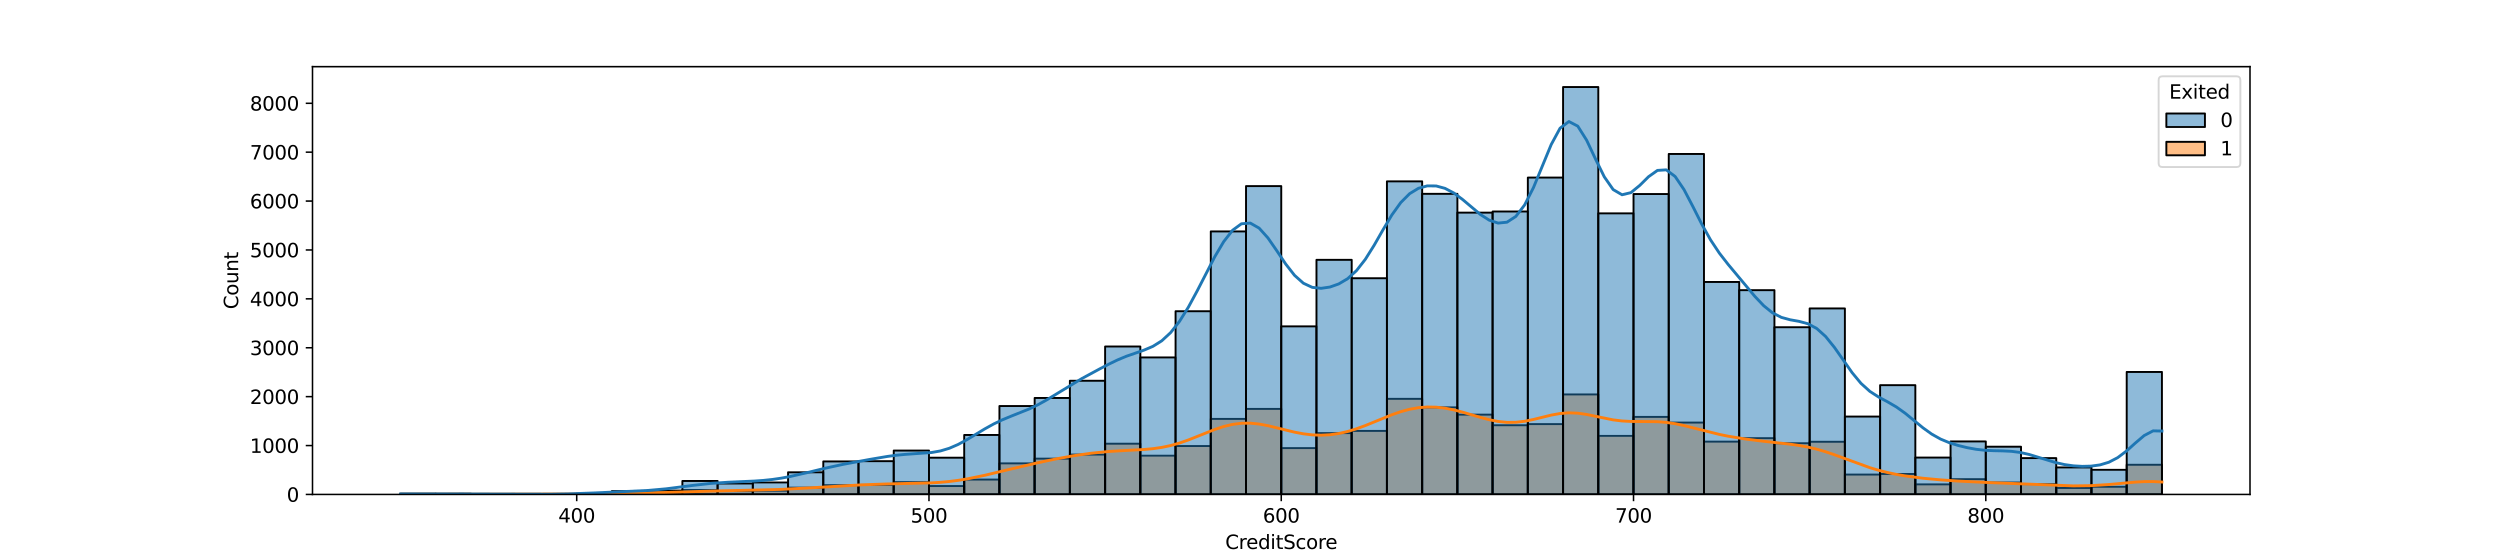 <?xml version="1.0" encoding="utf-8" standalone="no"?>
<!DOCTYPE svg PUBLIC "-//W3C//DTD SVG 1.1//EN"
  "http://www.w3.org/Graphics/SVG/1.1/DTD/svg11.dtd">
<svg xmlns:xlink="http://www.w3.org/1999/xlink" width="1296pt" height="288pt" viewBox="0 0 1296 288" xmlns="http://www.w3.org/2000/svg" version="1.1">
 <defs>
  <style type="text/css">*{stroke-linejoin: round; stroke-linecap: butt}</style>
 </defs>
 <g id="figure_1">
  <g id="patch_1">
   <path d="M 0 288 
L 1296 288 
L 1296 0 
L 0 0 
z
" style="fill: #ffffff"/>
  </g>
  <g id="axes_1">
   <g id="patch_2">
    <path d="M 162 256.32 
L 1166.4 256.32 
L 1166.4 34.56 
L 162 34.56 
z
" style="fill: #ffffff"/>
   </g>
   <g id="patch_3">
    <path d="M 207.655 256.32 
L 225.916 256.32 
L 225.916 256.168 
L 207.655 256.168 
z
" clip-path="url(#pf8f15949d1)" style="fill: #ff7f0e; fill-opacity: 0.5; stroke: #000000; stroke-linejoin: miter"/>
   </g>
   <g id="patch_4">
    <path d="M 225.916 256.32 
L 244.178 256.32 
L 244.178 256.244 
L 225.916 256.244 
z
" clip-path="url(#pf8f15949d1)" style="fill: #ff7f0e; fill-opacity: 0.5; stroke: #000000; stroke-linejoin: miter"/>
   </g>
   <g id="patch_5">
    <path d="M 244.178 256.32 
L 262.44 256.32 
L 262.44 256.244 
L 244.178 256.244 
z
" clip-path="url(#pf8f15949d1)" style="fill: #ff7f0e; fill-opacity: 0.5; stroke: #000000; stroke-linejoin: miter"/>
   </g>
   <g id="patch_6">
    <path d="M 262.44 256.32 
L 280.702 256.32 
L 280.702 256.32 
L 262.44 256.32 
z
" clip-path="url(#pf8f15949d1)" style="fill: #ff7f0e; fill-opacity: 0.5; stroke: #000000; stroke-linejoin: miter"/>
   </g>
   <g id="patch_7">
    <path d="M 280.702 256.32 
L 298.964 256.32 
L 298.964 256.295 
L 280.702 256.295 
z
" clip-path="url(#pf8f15949d1)" style="fill: #ff7f0e; fill-opacity: 0.5; stroke: #000000; stroke-linejoin: miter"/>
   </g>
   <g id="patch_8">
    <path d="M 298.964 256.32 
L 317.225 256.32 
L 317.225 256.143 
L 298.964 256.143 
z
" clip-path="url(#pf8f15949d1)" style="fill: #ff7f0e; fill-opacity: 0.5; stroke: #000000; stroke-linejoin: miter"/>
   </g>
   <g id="patch_9">
    <path d="M 317.225 256.32 
L 335.487 256.32 
L 335.487 255.94 
L 317.225 255.94 
z
" clip-path="url(#pf8f15949d1)" style="fill: #ff7f0e; fill-opacity: 0.5; stroke: #000000; stroke-linejoin: miter"/>
   </g>
   <g id="patch_10">
    <path d="M 335.487 256.32 
L 353.749 256.32 
L 353.749 255.712 
L 335.487 255.712 
z
" clip-path="url(#pf8f15949d1)" style="fill: #ff7f0e; fill-opacity: 0.5; stroke: #000000; stroke-linejoin: miter"/>
   </g>
   <g id="patch_11">
    <path d="M 353.749 256.32 
L 372.011 256.32 
L 372.011 253.988 
L 353.749 253.988 
z
" clip-path="url(#pf8f15949d1)" style="fill: #ff7f0e; fill-opacity: 0.5; stroke: #000000; stroke-linejoin: miter"/>
   </g>
   <g id="patch_12">
    <path d="M 372.011 256.32 
L 390.273 256.32 
L 390.273 254.571 
L 372.011 254.571 
z
" clip-path="url(#pf8f15949d1)" style="fill: #ff7f0e; fill-opacity: 0.5; stroke: #000000; stroke-linejoin: miter"/>
   </g>
   <g id="patch_13">
    <path d="M 390.273 256.32 
L 408.535 256.32 
L 408.535 254.368 
L 390.273 254.368 
z
" clip-path="url(#pf8f15949d1)" style="fill: #ff7f0e; fill-opacity: 0.5; stroke: #000000; stroke-linejoin: miter"/>
   </g>
   <g id="patch_14">
    <path d="M 408.535 256.32 
L 426.796 256.32 
L 426.796 252.797 
L 408.535 252.797 
z
" clip-path="url(#pf8f15949d1)" style="fill: #ff7f0e; fill-opacity: 0.5; stroke: #000000; stroke-linejoin: miter"/>
   </g>
   <g id="patch_15">
    <path d="M 426.796 256.32 
L 445.058 256.32 
L 445.058 251.504 
L 426.796 251.504 
z
" clip-path="url(#pf8f15949d1)" style="fill: #ff7f0e; fill-opacity: 0.5; stroke: #000000; stroke-linejoin: miter"/>
   </g>
   <g id="patch_16">
    <path d="M 445.058 256.32 
L 463.32 256.32 
L 463.32 251.377 
L 445.058 251.377 
z
" clip-path="url(#pf8f15949d1)" style="fill: #ff7f0e; fill-opacity: 0.5; stroke: #000000; stroke-linejoin: miter"/>
   </g>
   <g id="patch_17">
    <path d="M 463.32 256.32 
L 481.582 256.32 
L 481.582 249.932 
L 463.32 249.932 
z
" clip-path="url(#pf8f15949d1)" style="fill: #ff7f0e; fill-opacity: 0.5; stroke: #000000; stroke-linejoin: miter"/>
   </g>
   <g id="patch_18">
    <path d="M 481.582 256.32 
L 499.844 256.32 
L 499.844 251.96 
L 481.582 251.96 
z
" clip-path="url(#pf8f15949d1)" style="fill: #ff7f0e; fill-opacity: 0.5; stroke: #000000; stroke-linejoin: miter"/>
   </g>
   <g id="patch_19">
    <path d="M 499.844 256.32 
L 518.105 256.32 
L 518.105 248.614 
L 499.844 248.614 
z
" clip-path="url(#pf8f15949d1)" style="fill: #ff7f0e; fill-opacity: 0.5; stroke: #000000; stroke-linejoin: miter"/>
   </g>
   <g id="patch_20">
    <path d="M 518.105 256.32 
L 536.367 256.32 
L 536.367 240.224 
L 518.105 240.224 
z
" clip-path="url(#pf8f15949d1)" style="fill: #ff7f0e; fill-opacity: 0.5; stroke: #000000; stroke-linejoin: miter"/>
   </g>
   <g id="patch_21">
    <path d="M 536.367 256.32 
L 554.629 256.32 
L 554.629 237.765 
L 536.367 237.765 
z
" clip-path="url(#pf8f15949d1)" style="fill: #ff7f0e; fill-opacity: 0.5; stroke: #000000; stroke-linejoin: miter"/>
   </g>
   <g id="patch_22">
    <path d="M 554.629 256.32 
L 572.891 256.32 
L 572.891 235.636 
L 554.629 235.636 
z
" clip-path="url(#pf8f15949d1)" style="fill: #ff7f0e; fill-opacity: 0.5; stroke: #000000; stroke-linejoin: miter"/>
   </g>
   <g id="patch_23">
    <path d="M 572.891 256.32 
L 591.153 256.32 
L 591.153 230.009 
L 572.891 230.009 
z
" clip-path="url(#pf8f15949d1)" style="fill: #ff7f0e; fill-opacity: 0.5; stroke: #000000; stroke-linejoin: miter"/>
   </g>
   <g id="patch_24">
    <path d="M 591.153 256.32 
L 609.415 256.32 
L 609.415 236.219 
L 591.153 236.219 
z
" clip-path="url(#pf8f15949d1)" style="fill: #ff7f0e; fill-opacity: 0.5; stroke: #000000; stroke-linejoin: miter"/>
   </g>
   <g id="patch_25">
    <path d="M 609.415 256.32 
L 627.676 256.32 
L 627.676 231.225 
L 609.415 231.225 
z
" clip-path="url(#pf8f15949d1)" style="fill: #ff7f0e; fill-opacity: 0.5; stroke: #000000; stroke-linejoin: miter"/>
   </g>
   <g id="patch_26">
    <path d="M 627.676 256.32 
L 645.938 256.32 
L 645.938 217.157 
L 627.676 217.157 
z
" clip-path="url(#pf8f15949d1)" style="fill: #ff7f0e; fill-opacity: 0.5; stroke: #000000; stroke-linejoin: miter"/>
   </g>
   <g id="patch_27">
    <path d="M 645.938 256.32 
L 664.2 256.32 
L 664.2 211.961 
L 645.938 211.961 
z
" clip-path="url(#pf8f15949d1)" style="fill: #ff7f0e; fill-opacity: 0.5; stroke: #000000; stroke-linejoin: miter"/>
   </g>
   <g id="patch_28">
    <path d="M 664.2 256.32 
L 682.462 256.32 
L 682.462 232.29 
L 664.2 232.29 
z
" clip-path="url(#pf8f15949d1)" style="fill: #ff7f0e; fill-opacity: 0.5; stroke: #000000; stroke-linejoin: miter"/>
   </g>
   <g id="patch_29">
    <path d="M 682.462 256.32 
L 700.724 256.32 
L 700.724 224.534 
L 682.462 224.534 
z
" clip-path="url(#pf8f15949d1)" style="fill: #ff7f0e; fill-opacity: 0.5; stroke: #000000; stroke-linejoin: miter"/>
   </g>
   <g id="patch_30">
    <path d="M 700.724 256.32 
L 718.985 256.32 
L 718.985 223.368 
L 700.724 223.368 
z
" clip-path="url(#pf8f15949d1)" style="fill: #ff7f0e; fill-opacity: 0.5; stroke: #000000; stroke-linejoin: miter"/>
   </g>
   <g id="patch_31">
    <path d="M 718.985 256.32 
L 737.247 256.32 
L 737.247 206.765 
L 718.985 206.765 
z
" clip-path="url(#pf8f15949d1)" style="fill: #ff7f0e; fill-opacity: 0.5; stroke: #000000; stroke-linejoin: miter"/>
   </g>
   <g id="patch_32">
    <path d="M 737.247 256.32 
L 755.509 256.32 
L 755.509 211.175 
L 737.247 211.175 
z
" clip-path="url(#pf8f15949d1)" style="fill: #ff7f0e; fill-opacity: 0.5; stroke: #000000; stroke-linejoin: miter"/>
   </g>
   <g id="patch_33">
    <path d="M 755.509 256.32 
L 773.771 256.32 
L 773.771 214.952 
L 755.509 214.952 
z
" clip-path="url(#pf8f15949d1)" style="fill: #ff7f0e; fill-opacity: 0.5; stroke: #000000; stroke-linejoin: miter"/>
   </g>
   <g id="patch_34">
    <path d="M 773.771 256.32 
L 792.033 256.32 
L 792.033 220.453 
L 773.771 220.453 
z
" clip-path="url(#pf8f15949d1)" style="fill: #ff7f0e; fill-opacity: 0.5; stroke: #000000; stroke-linejoin: miter"/>
   </g>
   <g id="patch_35">
    <path d="M 792.033 256.32 
L 810.295 256.32 
L 810.295 219.844 
L 792.033 219.844 
z
" clip-path="url(#pf8f15949d1)" style="fill: #ff7f0e; fill-opacity: 0.5; stroke: #000000; stroke-linejoin: miter"/>
   </g>
   <g id="patch_36">
    <path d="M 810.295 256.32 
L 828.556 256.32 
L 828.556 204.483 
L 810.295 204.483 
z
" clip-path="url(#pf8f15949d1)" style="fill: #ff7f0e; fill-opacity: 0.5; stroke: #000000; stroke-linejoin: miter"/>
   </g>
   <g id="patch_37">
    <path d="M 828.556 256.32 
L 846.818 256.32 
L 846.818 225.953 
L 828.556 225.953 
z
" clip-path="url(#pf8f15949d1)" style="fill: #ff7f0e; fill-opacity: 0.5; stroke: #000000; stroke-linejoin: miter"/>
   </g>
   <g id="patch_38">
    <path d="M 846.818 256.32 
L 865.08 256.32 
L 865.08 216.118 
L 846.818 216.118 
z
" clip-path="url(#pf8f15949d1)" style="fill: #ff7f0e; fill-opacity: 0.5; stroke: #000000; stroke-linejoin: miter"/>
   </g>
   <g id="patch_39">
    <path d="M 865.08 256.32 
L 883.342 256.32 
L 883.342 219.058 
L 865.08 219.058 
z
" clip-path="url(#pf8f15949d1)" style="fill: #ff7f0e; fill-opacity: 0.5; stroke: #000000; stroke-linejoin: miter"/>
   </g>
   <g id="patch_40">
    <path d="M 883.342 256.32 
L 901.604 256.32 
L 901.604 228.944 
L 883.342 228.944 
z
" clip-path="url(#pf8f15949d1)" style="fill: #ff7f0e; fill-opacity: 0.5; stroke: #000000; stroke-linejoin: miter"/>
   </g>
   <g id="patch_41">
    <path d="M 901.604 256.32 
L 919.865 256.32 
L 919.865 227.144 
L 901.604 227.144 
z
" clip-path="url(#pf8f15949d1)" style="fill: #ff7f0e; fill-opacity: 0.5; stroke: #000000; stroke-linejoin: miter"/>
   </g>
   <g id="patch_42">
    <path d="M 919.865 256.32 
L 938.127 256.32 
L 938.127 229.781 
L 919.865 229.781 
z
" clip-path="url(#pf8f15949d1)" style="fill: #ff7f0e; fill-opacity: 0.5; stroke: #000000; stroke-linejoin: miter"/>
   </g>
   <g id="patch_43">
    <path d="M 938.127 256.32 
L 956.389 256.32 
L 956.389 229.02 
L 938.127 229.02 
z
" clip-path="url(#pf8f15949d1)" style="fill: #ff7f0e; fill-opacity: 0.5; stroke: #000000; stroke-linejoin: miter"/>
   </g>
   <g id="patch_44">
    <path d="M 956.389 256.32 
L 974.651 256.32 
L 974.651 246.029 
L 956.389 246.029 
z
" clip-path="url(#pf8f15949d1)" style="fill: #ff7f0e; fill-opacity: 0.5; stroke: #000000; stroke-linejoin: miter"/>
   </g>
   <g id="patch_45">
    <path d="M 974.651 256.32 
L 992.913 256.32 
L 992.913 245.699 
L 974.651 245.699 
z
" clip-path="url(#pf8f15949d1)" style="fill: #ff7f0e; fill-opacity: 0.5; stroke: #000000; stroke-linejoin: miter"/>
   </g>
   <g id="patch_46">
    <path d="M 992.913 256.32 
L 1011.175 256.32 
L 1011.175 251.098 
L 992.913 251.098 
z
" clip-path="url(#pf8f15949d1)" style="fill: #ff7f0e; fill-opacity: 0.5; stroke: #000000; stroke-linejoin: miter"/>
   </g>
   <g id="patch_47">
    <path d="M 1011.175 256.32 
L 1029.436 256.32 
L 1029.436 248.411 
L 1011.175 248.411 
z
" clip-path="url(#pf8f15949d1)" style="fill: #ff7f0e; fill-opacity: 0.5; stroke: #000000; stroke-linejoin: miter"/>
   </g>
   <g id="patch_48">
    <path d="M 1029.436 256.32 
L 1047.698 256.32 
L 1047.698 250.135 
L 1029.436 250.135 
z
" clip-path="url(#pf8f15949d1)" style="fill: #ff7f0e; fill-opacity: 0.5; stroke: #000000; stroke-linejoin: miter"/>
   </g>
   <g id="patch_49">
    <path d="M 1047.698 256.32 
L 1065.96 256.32 
L 1065.96 250.972 
L 1047.698 250.972 
z
" clip-path="url(#pf8f15949d1)" style="fill: #ff7f0e; fill-opacity: 0.5; stroke: #000000; stroke-linejoin: miter"/>
   </g>
   <g id="patch_50">
    <path d="M 1065.96 256.32 
L 1084.222 256.32 
L 1084.222 252.949 
L 1065.96 252.949 
z
" clip-path="url(#pf8f15949d1)" style="fill: #ff7f0e; fill-opacity: 0.5; stroke: #000000; stroke-linejoin: miter"/>
   </g>
   <g id="patch_51">
    <path d="M 1084.222 256.32 
L 1102.484 256.32 
L 1102.484 252.34 
L 1084.222 252.34 
z
" clip-path="url(#pf8f15949d1)" style="fill: #ff7f0e; fill-opacity: 0.5; stroke: #000000; stroke-linejoin: miter"/>
   </g>
   <g id="patch_52">
    <path d="M 1102.484 256.32 
L 1120.745 256.32 
L 1120.745 240.934 
L 1102.484 240.934 
z
" clip-path="url(#pf8f15949d1)" style="fill: #ff7f0e; fill-opacity: 0.5; stroke: #000000; stroke-linejoin: miter"/>
   </g>
   <g id="patch_53">
    <path d="M 207.655 256.32 
L 225.916 256.32 
L 225.916 255.914 
L 207.655 255.914 
z
" clip-path="url(#pf8f15949d1)" style="fill: #1f77b4; fill-opacity: 0.5; stroke: #000000; stroke-linejoin: miter"/>
   </g>
   <g id="patch_54">
    <path d="M 225.916 256.32 
L 244.178 256.32 
L 244.178 255.94 
L 225.916 255.94 
z
" clip-path="url(#pf8f15949d1)" style="fill: #1f77b4; fill-opacity: 0.5; stroke: #000000; stroke-linejoin: miter"/>
   </g>
   <g id="patch_55">
    <path d="M 244.178 256.32 
L 262.44 256.32 
L 262.44 256.193 
L 244.178 256.193 
z
" clip-path="url(#pf8f15949d1)" style="fill: #1f77b4; fill-opacity: 0.5; stroke: #000000; stroke-linejoin: miter"/>
   </g>
   <g id="patch_56">
    <path d="M 262.44 256.32 
L 280.702 256.32 
L 280.702 256.193 
L 262.44 256.193 
z
" clip-path="url(#pf8f15949d1)" style="fill: #1f77b4; fill-opacity: 0.5; stroke: #000000; stroke-linejoin: miter"/>
   </g>
   <g id="patch_57">
    <path d="M 280.702 256.32 
L 298.964 256.32 
L 298.964 256.269 
L 280.702 256.269 
z
" clip-path="url(#pf8f15949d1)" style="fill: #1f77b4; fill-opacity: 0.5; stroke: #000000; stroke-linejoin: miter"/>
   </g>
   <g id="patch_58">
    <path d="M 298.964 256.32 
L 317.225 256.32 
L 317.225 255.889 
L 298.964 255.889 
z
" clip-path="url(#pf8f15949d1)" style="fill: #1f77b4; fill-opacity: 0.5; stroke: #000000; stroke-linejoin: miter"/>
   </g>
   <g id="patch_59">
    <path d="M 317.225 256.32 
L 335.487 256.32 
L 335.487 254.571 
L 317.225 254.571 
z
" clip-path="url(#pf8f15949d1)" style="fill: #1f77b4; fill-opacity: 0.5; stroke: #000000; stroke-linejoin: miter"/>
   </g>
   <g id="patch_60">
    <path d="M 335.487 256.32 
L 353.749 256.32 
L 353.749 254.318 
L 335.487 254.318 
z
" clip-path="url(#pf8f15949d1)" style="fill: #1f77b4; fill-opacity: 0.5; stroke: #000000; stroke-linejoin: miter"/>
   </g>
   <g id="patch_61">
    <path d="M 353.749 256.32 
L 372.011 256.32 
L 372.011 249.349 
L 353.749 249.349 
z
" clip-path="url(#pf8f15949d1)" style="fill: #1f77b4; fill-opacity: 0.5; stroke: #000000; stroke-linejoin: miter"/>
   </g>
   <g id="patch_62">
    <path d="M 372.011 256.32 
L 390.273 256.32 
L 390.273 250.642 
L 372.011 250.642 
z
" clip-path="url(#pf8f15949d1)" style="fill: #1f77b4; fill-opacity: 0.5; stroke: #000000; stroke-linejoin: miter"/>
   </g>
   <g id="patch_63">
    <path d="M 390.273 256.32 
L 408.535 256.32 
L 408.535 250.11 
L 390.273 250.11 
z
" clip-path="url(#pf8f15949d1)" style="fill: #1f77b4; fill-opacity: 0.5; stroke: #000000; stroke-linejoin: miter"/>
   </g>
   <g id="patch_64">
    <path d="M 408.535 256.32 
L 426.796 256.32 
L 426.796 244.837 
L 408.535 244.837 
z
" clip-path="url(#pf8f15949d1)" style="fill: #1f77b4; fill-opacity: 0.5; stroke: #000000; stroke-linejoin: miter"/>
   </g>
   <g id="patch_65">
    <path d="M 426.796 256.32 
L 445.058 256.32 
L 445.058 239.21 
L 426.796 239.21 
z
" clip-path="url(#pf8f15949d1)" style="fill: #1f77b4; fill-opacity: 0.5; stroke: #000000; stroke-linejoin: miter"/>
   </g>
   <g id="patch_66">
    <path d="M 445.058 256.32 
L 463.32 256.32 
L 463.32 239.058 
L 445.058 239.058 
z
" clip-path="url(#pf8f15949d1)" style="fill: #1f77b4; fill-opacity: 0.5; stroke: #000000; stroke-linejoin: miter"/>
   </g>
   <g id="patch_67">
    <path d="M 463.32 256.32 
L 481.582 256.32 
L 481.582 233.557 
L 463.32 233.557 
z
" clip-path="url(#pf8f15949d1)" style="fill: #1f77b4; fill-opacity: 0.5; stroke: #000000; stroke-linejoin: miter"/>
   </g>
   <g id="patch_68">
    <path d="M 481.582 256.32 
L 499.844 256.32 
L 499.844 237.258 
L 481.582 237.258 
z
" clip-path="url(#pf8f15949d1)" style="fill: #1f77b4; fill-opacity: 0.5; stroke: #000000; stroke-linejoin: miter"/>
   </g>
   <g id="patch_69">
    <path d="M 499.844 256.32 
L 518.105 256.32 
L 518.105 225.497 
L 499.844 225.497 
z
" clip-path="url(#pf8f15949d1)" style="fill: #1f77b4; fill-opacity: 0.5; stroke: #000000; stroke-linejoin: miter"/>
   </g>
   <g id="patch_70">
    <path d="M 518.105 256.32 
L 536.367 256.32 
L 536.367 210.491 
L 518.105 210.491 
z
" clip-path="url(#pf8f15949d1)" style="fill: #1f77b4; fill-opacity: 0.5; stroke: #000000; stroke-linejoin: miter"/>
   </g>
   <g id="patch_71">
    <path d="M 536.367 256.32 
L 554.629 256.32 
L 554.629 206.308 
L 536.367 206.308 
z
" clip-path="url(#pf8f15949d1)" style="fill: #1f77b4; fill-opacity: 0.5; stroke: #000000; stroke-linejoin: miter"/>
   </g>
   <g id="patch_72">
    <path d="M 554.629 256.32 
L 572.891 256.32 
L 572.891 197.386 
L 554.629 197.386 
z
" clip-path="url(#pf8f15949d1)" style="fill: #1f77b4; fill-opacity: 0.5; stroke: #000000; stroke-linejoin: miter"/>
   </g>
   <g id="patch_73">
    <path d="M 572.891 256.32 
L 591.153 256.32 
L 591.153 179.642 
L 572.891 179.642 
z
" clip-path="url(#pf8f15949d1)" style="fill: #1f77b4; fill-opacity: 0.5; stroke: #000000; stroke-linejoin: miter"/>
   </g>
   <g id="patch_74">
    <path d="M 591.153 256.32 
L 609.415 256.32 
L 609.415 185.295 
L 591.153 185.295 
z
" clip-path="url(#pf8f15949d1)" style="fill: #1f77b4; fill-opacity: 0.5; stroke: #000000; stroke-linejoin: miter"/>
   </g>
   <g id="patch_75">
    <path d="M 609.415 256.32 
L 627.676 256.32 
L 627.676 161.341 
L 609.415 161.341 
z
" clip-path="url(#pf8f15949d1)" style="fill: #1f77b4; fill-opacity: 0.5; stroke: #000000; stroke-linejoin: miter"/>
   </g>
   <g id="patch_76">
    <path d="M 627.676 256.32 
L 645.938 256.32 
L 645.938 119.973 
L 627.676 119.973 
z
" clip-path="url(#pf8f15949d1)" style="fill: #1f77b4; fill-opacity: 0.5; stroke: #000000; stroke-linejoin: miter"/>
   </g>
   <g id="patch_77">
    <path d="M 645.938 256.32 
L 664.2 256.32 
L 664.2 96.475 
L 645.938 96.475 
z
" clip-path="url(#pf8f15949d1)" style="fill: #1f77b4; fill-opacity: 0.5; stroke: #000000; stroke-linejoin: miter"/>
   </g>
   <g id="patch_78">
    <path d="M 664.2 256.32 
L 682.462 256.32 
L 682.462 169.199 
L 664.2 169.199 
z
" clip-path="url(#pf8f15949d1)" style="fill: #1f77b4; fill-opacity: 0.5; stroke: #000000; stroke-linejoin: miter"/>
   </g>
   <g id="patch_79">
    <path d="M 682.462 256.32 
L 700.724 256.32 
L 700.724 134.7 
L 682.462 134.7 
z
" clip-path="url(#pf8f15949d1)" style="fill: #1f77b4; fill-opacity: 0.5; stroke: #000000; stroke-linejoin: miter"/>
   </g>
   <g id="patch_80">
    <path d="M 700.724 256.32 
L 718.985 256.32 
L 718.985 144.231 
L 700.724 144.231 
z
" clip-path="url(#pf8f15949d1)" style="fill: #1f77b4; fill-opacity: 0.5; stroke: #000000; stroke-linejoin: miter"/>
   </g>
   <g id="patch_81">
    <path d="M 718.985 256.32 
L 737.247 256.32 
L 737.247 94.016 
L 718.985 94.016 
z
" clip-path="url(#pf8f15949d1)" style="fill: #1f77b4; fill-opacity: 0.5; stroke: #000000; stroke-linejoin: miter"/>
   </g>
   <g id="patch_82">
    <path d="M 737.247 256.32 
L 755.509 256.32 
L 755.509 100.48 
L 737.247 100.48 
z
" clip-path="url(#pf8f15949d1)" style="fill: #1f77b4; fill-opacity: 0.5; stroke: #000000; stroke-linejoin: miter"/>
   </g>
   <g id="patch_83">
    <path d="M 755.509 256.32 
L 773.771 256.32 
L 773.771 110.214 
L 755.509 110.214 
z
" clip-path="url(#pf8f15949d1)" style="fill: #1f77b4; fill-opacity: 0.5; stroke: #000000; stroke-linejoin: miter"/>
   </g>
   <g id="patch_84">
    <path d="M 773.771 256.32 
L 792.033 256.32 
L 792.033 109.656 
L 773.771 109.656 
z
" clip-path="url(#pf8f15949d1)" style="fill: #1f77b4; fill-opacity: 0.5; stroke: #000000; stroke-linejoin: miter"/>
   </g>
   <g id="patch_85">
    <path d="M 792.033 256.32 
L 810.295 256.32 
L 810.295 92.065 
L 792.033 92.065 
z
" clip-path="url(#pf8f15949d1)" style="fill: #1f77b4; fill-opacity: 0.5; stroke: #000000; stroke-linejoin: miter"/>
   </g>
   <g id="patch_86">
    <path d="M 810.295 256.32 
L 828.556 256.32 
L 828.556 45.12 
L 810.295 45.12 
z
" clip-path="url(#pf8f15949d1)" style="fill: #1f77b4; fill-opacity: 0.5; stroke: #000000; stroke-linejoin: miter"/>
   </g>
   <g id="patch_87">
    <path d="M 828.556 256.32 
L 846.818 256.32 
L 846.818 110.594 
L 828.556 110.594 
z
" clip-path="url(#pf8f15949d1)" style="fill: #1f77b4; fill-opacity: 0.5; stroke: #000000; stroke-linejoin: miter"/>
   </g>
   <g id="patch_88">
    <path d="M 846.818 256.32 
L 865.08 256.32 
L 865.08 100.582 
L 846.818 100.582 
z
" clip-path="url(#pf8f15949d1)" style="fill: #1f77b4; fill-opacity: 0.5; stroke: #000000; stroke-linejoin: miter"/>
   </g>
   <g id="patch_89">
    <path d="M 865.08 256.32 
L 883.342 256.32 
L 883.342 79.821 
L 865.08 79.821 
z
" clip-path="url(#pf8f15949d1)" style="fill: #1f77b4; fill-opacity: 0.5; stroke: #000000; stroke-linejoin: miter"/>
   </g>
   <g id="patch_90">
    <path d="M 883.342 256.32 
L 901.604 256.32 
L 901.604 146.157 
L 883.342 146.157 
z
" clip-path="url(#pf8f15949d1)" style="fill: #1f77b4; fill-opacity: 0.5; stroke: #000000; stroke-linejoin: miter"/>
   </g>
   <g id="patch_91">
    <path d="M 901.604 256.32 
L 919.865 256.32 
L 919.865 150.416 
L 901.604 150.416 
z
" clip-path="url(#pf8f15949d1)" style="fill: #1f77b4; fill-opacity: 0.5; stroke: #000000; stroke-linejoin: miter"/>
   </g>
   <g id="patch_92">
    <path d="M 919.865 256.32 
L 938.127 256.32 
L 938.127 169.63 
L 919.865 169.63 
z
" clip-path="url(#pf8f15949d1)" style="fill: #1f77b4; fill-opacity: 0.5; stroke: #000000; stroke-linejoin: miter"/>
   </g>
   <g id="patch_93">
    <path d="M 938.127 256.32 
L 956.389 256.32 
L 956.389 159.896 
L 938.127 159.896 
z
" clip-path="url(#pf8f15949d1)" style="fill: #1f77b4; fill-opacity: 0.5; stroke: #000000; stroke-linejoin: miter"/>
   </g>
   <g id="patch_94">
    <path d="M 956.389 256.32 
L 974.651 256.32 
L 974.651 215.941 
L 956.389 215.941 
z
" clip-path="url(#pf8f15949d1)" style="fill: #1f77b4; fill-opacity: 0.5; stroke: #000000; stroke-linejoin: miter"/>
   </g>
   <g id="patch_95">
    <path d="M 974.651 256.32 
L 992.913 256.32 
L 992.913 199.667 
L 974.651 199.667 
z
" clip-path="url(#pf8f15949d1)" style="fill: #1f77b4; fill-opacity: 0.5; stroke: #000000; stroke-linejoin: miter"/>
   </g>
   <g id="patch_96">
    <path d="M 992.913 256.32 
L 1011.175 256.32 
L 1011.175 237.208 
L 992.913 237.208 
z
" clip-path="url(#pf8f15949d1)" style="fill: #1f77b4; fill-opacity: 0.5; stroke: #000000; stroke-linejoin: miter"/>
   </g>
   <g id="patch_97">
    <path d="M 1011.175 256.32 
L 1029.436 256.32 
L 1029.436 228.843 
L 1011.175 228.843 
z
" clip-path="url(#pf8f15949d1)" style="fill: #1f77b4; fill-opacity: 0.5; stroke: #000000; stroke-linejoin: miter"/>
   </g>
   <g id="patch_98">
    <path d="M 1029.436 256.32 
L 1047.698 256.32 
L 1047.698 231.58 
L 1029.436 231.58 
z
" clip-path="url(#pf8f15949d1)" style="fill: #1f77b4; fill-opacity: 0.5; stroke: #000000; stroke-linejoin: miter"/>
   </g>
   <g id="patch_99">
    <path d="M 1047.698 256.32 
L 1065.96 256.32 
L 1065.96 237.486 
L 1047.698 237.486 
z
" clip-path="url(#pf8f15949d1)" style="fill: #1f77b4; fill-opacity: 0.5; stroke: #000000; stroke-linejoin: miter"/>
   </g>
   <g id="patch_100">
    <path d="M 1065.96 256.32 
L 1084.222 256.32 
L 1084.222 242.303 
L 1065.96 242.303 
z
" clip-path="url(#pf8f15949d1)" style="fill: #1f77b4; fill-opacity: 0.5; stroke: #000000; stroke-linejoin: miter"/>
   </g>
   <g id="patch_101">
    <path d="M 1084.222 256.32 
L 1102.484 256.32 
L 1102.484 243.545 
L 1084.222 243.545 
z
" clip-path="url(#pf8f15949d1)" style="fill: #1f77b4; fill-opacity: 0.5; stroke: #000000; stroke-linejoin: miter"/>
   </g>
   <g id="patch_102">
    <path d="M 1102.484 256.32 
L 1120.745 256.32 
L 1120.745 192.823 
L 1102.484 192.823 
z
" clip-path="url(#pf8f15949d1)" style="fill: #1f77b4; fill-opacity: 0.5; stroke: #000000; stroke-linejoin: miter"/>
   </g>
   <g id="matplotlib.axis_1">
    <g id="xtick_1">
     <g id="line2d_1">
      <defs>
       <path id="me2446af0af" d="M 0 0 
L 0 3.5 
" style="stroke: #000000; stroke-width: 0.8"/>
      </defs>
      <g>
       <use xlink:href="#me2446af0af" x="298.964" y="256.32" style="stroke: #000000; stroke-width: 0.8"/>
      </g>
     </g>
     <g id="text_1">
      <!-- 400 -->
      <g transform="translate(289.42 270.918) scale(0.1 -0.1)">
       <defs>
        <path id="DejaVuSans-34" d="M 2419 4116 
L 825 1625 
L 2419 1625 
L 2419 4116 
z
M 2253 4666 
L 3047 4666 
L 3047 1625 
L 3713 1625 
L 3713 1100 
L 3047 1100 
L 3047 0 
L 2419 0 
L 2419 1100 
L 313 1100 
L 313 1709 
L 2253 4666 
z
" transform="scale(0.016)"/>
        <path id="DejaVuSans-30" d="M 2034 4250 
Q 1547 4250 1301 3770 
Q 1056 3291 1056 2328 
Q 1056 1369 1301 889 
Q 1547 409 2034 409 
Q 2525 409 2770 889 
Q 3016 1369 3016 2328 
Q 3016 3291 2770 3770 
Q 2525 4250 2034 4250 
z
M 2034 4750 
Q 2819 4750 3233 4129 
Q 3647 3509 3647 2328 
Q 3647 1150 3233 529 
Q 2819 -91 2034 -91 
Q 1250 -91 836 529 
Q 422 1150 422 2328 
Q 422 3509 836 4129 
Q 1250 4750 2034 4750 
z
" transform="scale(0.016)"/>
       </defs>
       <use xlink:href="#DejaVuSans-34"/>
       <use xlink:href="#DejaVuSans-30" x="63.623"/>
       <use xlink:href="#DejaVuSans-30" x="127.246"/>
      </g>
     </g>
    </g>
    <g id="xtick_2">
     <g id="line2d_2">
      <g>
       <use xlink:href="#me2446af0af" x="481.582" y="256.32" style="stroke: #000000; stroke-width: 0.8"/>
      </g>
     </g>
     <g id="text_2">
      <!-- 500 -->
      <g transform="translate(472.038 270.918) scale(0.1 -0.1)">
       <defs>
        <path id="DejaVuSans-35" d="M 691 4666 
L 3169 4666 
L 3169 4134 
L 1269 4134 
L 1269 2991 
Q 1406 3038 1543 3061 
Q 1681 3084 1819 3084 
Q 2600 3084 3056 2656 
Q 3513 2228 3513 1497 
Q 3513 744 3044 326 
Q 2575 -91 1722 -91 
Q 1428 -91 1123 -41 
Q 819 9 494 109 
L 494 744 
Q 775 591 1075 516 
Q 1375 441 1709 441 
Q 2250 441 2565 725 
Q 2881 1009 2881 1497 
Q 2881 1984 2565 2268 
Q 2250 2553 1709 2553 
Q 1456 2553 1204 2497 
Q 953 2441 691 2322 
L 691 4666 
z
" transform="scale(0.016)"/>
       </defs>
       <use xlink:href="#DejaVuSans-35"/>
       <use xlink:href="#DejaVuSans-30" x="63.623"/>
       <use xlink:href="#DejaVuSans-30" x="127.246"/>
      </g>
     </g>
    </g>
    <g id="xtick_3">
     <g id="line2d_3">
      <g>
       <use xlink:href="#me2446af0af" x="664.2" y="256.32" style="stroke: #000000; stroke-width: 0.8"/>
      </g>
     </g>
     <g id="text_3">
      <!-- 600 -->
      <g transform="translate(654.656 270.918) scale(0.1 -0.1)">
       <defs>
        <path id="DejaVuSans-36" d="M 2113 2584 
Q 1688 2584 1439 2293 
Q 1191 2003 1191 1497 
Q 1191 994 1439 701 
Q 1688 409 2113 409 
Q 2538 409 2786 701 
Q 3034 994 3034 1497 
Q 3034 2003 2786 2293 
Q 2538 2584 2113 2584 
z
M 3366 4563 
L 3366 3988 
Q 3128 4100 2886 4159 
Q 2644 4219 2406 4219 
Q 1781 4219 1451 3797 
Q 1122 3375 1075 2522 
Q 1259 2794 1537 2939 
Q 1816 3084 2150 3084 
Q 2853 3084 3261 2657 
Q 3669 2231 3669 1497 
Q 3669 778 3244 343 
Q 2819 -91 2113 -91 
Q 1303 -91 875 529 
Q 447 1150 447 2328 
Q 447 3434 972 4092 
Q 1497 4750 2381 4750 
Q 2619 4750 2861 4703 
Q 3103 4656 3366 4563 
z
" transform="scale(0.016)"/>
       </defs>
       <use xlink:href="#DejaVuSans-36"/>
       <use xlink:href="#DejaVuSans-30" x="63.623"/>
       <use xlink:href="#DejaVuSans-30" x="127.246"/>
      </g>
     </g>
    </g>
    <g id="xtick_4">
     <g id="line2d_4">
      <g>
       <use xlink:href="#me2446af0af" x="846.818" y="256.32" style="stroke: #000000; stroke-width: 0.8"/>
      </g>
     </g>
     <g id="text_4">
      <!-- 700 -->
      <g transform="translate(837.274 270.918) scale(0.1 -0.1)">
       <defs>
        <path id="DejaVuSans-37" d="M 525 4666 
L 3525 4666 
L 3525 4397 
L 1831 0 
L 1172 0 
L 2766 4134 
L 525 4134 
L 525 4666 
z
" transform="scale(0.016)"/>
       </defs>
       <use xlink:href="#DejaVuSans-37"/>
       <use xlink:href="#DejaVuSans-30" x="63.623"/>
       <use xlink:href="#DejaVuSans-30" x="127.246"/>
      </g>
     </g>
    </g>
    <g id="xtick_5">
     <g id="line2d_5">
      <g>
       <use xlink:href="#me2446af0af" x="1029.436" y="256.32" style="stroke: #000000; stroke-width: 0.8"/>
      </g>
     </g>
     <g id="text_5">
      <!-- 800 -->
      <g transform="translate(1019.893 270.918) scale(0.1 -0.1)">
       <defs>
        <path id="DejaVuSans-38" d="M 2034 2216 
Q 1584 2216 1326 1975 
Q 1069 1734 1069 1313 
Q 1069 891 1326 650 
Q 1584 409 2034 409 
Q 2484 409 2743 651 
Q 3003 894 3003 1313 
Q 3003 1734 2745 1975 
Q 2488 2216 2034 2216 
z
M 1403 2484 
Q 997 2584 770 2862 
Q 544 3141 544 3541 
Q 544 4100 942 4425 
Q 1341 4750 2034 4750 
Q 2731 4750 3128 4425 
Q 3525 4100 3525 3541 
Q 3525 3141 3298 2862 
Q 3072 2584 2669 2484 
Q 3125 2378 3379 2068 
Q 3634 1759 3634 1313 
Q 3634 634 3220 271 
Q 2806 -91 2034 -91 
Q 1263 -91 848 271 
Q 434 634 434 1313 
Q 434 1759 690 2068 
Q 947 2378 1403 2484 
z
M 1172 3481 
Q 1172 3119 1398 2916 
Q 1625 2713 2034 2713 
Q 2441 2713 2670 2916 
Q 2900 3119 2900 3481 
Q 2900 3844 2670 4047 
Q 2441 4250 2034 4250 
Q 1625 4250 1398 4047 
Q 1172 3844 1172 3481 
z
" transform="scale(0.016)"/>
       </defs>
       <use xlink:href="#DejaVuSans-38"/>
       <use xlink:href="#DejaVuSans-30" x="63.623"/>
       <use xlink:href="#DejaVuSans-30" x="127.246"/>
      </g>
     </g>
    </g>
    <g id="text_6">
     <!-- CreditScore -->
     <g transform="translate(635.163 284.597) scale(0.1 -0.1)">
      <defs>
       <path id="DejaVuSans-43" d="M 4122 4306 
L 4122 3641 
Q 3803 3938 3442 4084 
Q 3081 4231 2675 4231 
Q 1875 4231 1450 3742 
Q 1025 3253 1025 2328 
Q 1025 1406 1450 917 
Q 1875 428 2675 428 
Q 3081 428 3442 575 
Q 3803 722 4122 1019 
L 4122 359 
Q 3791 134 3420 21 
Q 3050 -91 2638 -91 
Q 1578 -91 968 557 
Q 359 1206 359 2328 
Q 359 3453 968 4101 
Q 1578 4750 2638 4750 
Q 3056 4750 3426 4639 
Q 3797 4528 4122 4306 
z
" transform="scale(0.016)"/>
       <path id="DejaVuSans-72" d="M 2631 2963 
Q 2534 3019 2420 3045 
Q 2306 3072 2169 3072 
Q 1681 3072 1420 2755 
Q 1159 2438 1159 1844 
L 1159 0 
L 581 0 
L 581 3500 
L 1159 3500 
L 1159 2956 
Q 1341 3275 1631 3429 
Q 1922 3584 2338 3584 
Q 2397 3584 2469 3576 
Q 2541 3569 2628 3553 
L 2631 2963 
z
" transform="scale(0.016)"/>
       <path id="DejaVuSans-65" d="M 3597 1894 
L 3597 1613 
L 953 1613 
Q 991 1019 1311 708 
Q 1631 397 2203 397 
Q 2534 397 2845 478 
Q 3156 559 3463 722 
L 3463 178 
Q 3153 47 2828 -22 
Q 2503 -91 2169 -91 
Q 1331 -91 842 396 
Q 353 884 353 1716 
Q 353 2575 817 3079 
Q 1281 3584 2069 3584 
Q 2775 3584 3186 3129 
Q 3597 2675 3597 1894 
z
M 3022 2063 
Q 3016 2534 2758 2815 
Q 2500 3097 2075 3097 
Q 1594 3097 1305 2825 
Q 1016 2553 972 2059 
L 3022 2063 
z
" transform="scale(0.016)"/>
       <path id="DejaVuSans-64" d="M 2906 2969 
L 2906 4863 
L 3481 4863 
L 3481 0 
L 2906 0 
L 2906 525 
Q 2725 213 2448 61 
Q 2172 -91 1784 -91 
Q 1150 -91 751 415 
Q 353 922 353 1747 
Q 353 2572 751 3078 
Q 1150 3584 1784 3584 
Q 2172 3584 2448 3432 
Q 2725 3281 2906 2969 
z
M 947 1747 
Q 947 1113 1208 752 
Q 1469 391 1925 391 
Q 2381 391 2643 752 
Q 2906 1113 2906 1747 
Q 2906 2381 2643 2742 
Q 2381 3103 1925 3103 
Q 1469 3103 1208 2742 
Q 947 2381 947 1747 
z
" transform="scale(0.016)"/>
       <path id="DejaVuSans-69" d="M 603 3500 
L 1178 3500 
L 1178 0 
L 603 0 
L 603 3500 
z
M 603 4863 
L 1178 4863 
L 1178 4134 
L 603 4134 
L 603 4863 
z
" transform="scale(0.016)"/>
       <path id="DejaVuSans-74" d="M 1172 4494 
L 1172 3500 
L 2356 3500 
L 2356 3053 
L 1172 3053 
L 1172 1153 
Q 1172 725 1289 603 
Q 1406 481 1766 481 
L 2356 481 
L 2356 0 
L 1766 0 
Q 1100 0 847 248 
Q 594 497 594 1153 
L 594 3053 
L 172 3053 
L 172 3500 
L 594 3500 
L 594 4494 
L 1172 4494 
z
" transform="scale(0.016)"/>
       <path id="DejaVuSans-53" d="M 3425 4513 
L 3425 3897 
Q 3066 4069 2747 4153 
Q 2428 4238 2131 4238 
Q 1616 4238 1336 4038 
Q 1056 3838 1056 3469 
Q 1056 3159 1242 3001 
Q 1428 2844 1947 2747 
L 2328 2669 
Q 3034 2534 3370 2195 
Q 3706 1856 3706 1288 
Q 3706 609 3251 259 
Q 2797 -91 1919 -91 
Q 1588 -91 1214 -16 
Q 841 59 441 206 
L 441 856 
Q 825 641 1194 531 
Q 1563 422 1919 422 
Q 2459 422 2753 634 
Q 3047 847 3047 1241 
Q 3047 1584 2836 1778 
Q 2625 1972 2144 2069 
L 1759 2144 
Q 1053 2284 737 2584 
Q 422 2884 422 3419 
Q 422 4038 858 4394 
Q 1294 4750 2059 4750 
Q 2388 4750 2728 4690 
Q 3069 4631 3425 4513 
z
" transform="scale(0.016)"/>
       <path id="DejaVuSans-63" d="M 3122 3366 
L 3122 2828 
Q 2878 2963 2633 3030 
Q 2388 3097 2138 3097 
Q 1578 3097 1268 2742 
Q 959 2388 959 1747 
Q 959 1106 1268 751 
Q 1578 397 2138 397 
Q 2388 397 2633 464 
Q 2878 531 3122 666 
L 3122 134 
Q 2881 22 2623 -34 
Q 2366 -91 2075 -91 
Q 1284 -91 818 406 
Q 353 903 353 1747 
Q 353 2603 823 3093 
Q 1294 3584 2113 3584 
Q 2378 3584 2631 3529 
Q 2884 3475 3122 3366 
z
" transform="scale(0.016)"/>
       <path id="DejaVuSans-6f" d="M 1959 3097 
Q 1497 3097 1228 2736 
Q 959 2375 959 1747 
Q 959 1119 1226 758 
Q 1494 397 1959 397 
Q 2419 397 2687 759 
Q 2956 1122 2956 1747 
Q 2956 2369 2687 2733 
Q 2419 3097 1959 3097 
z
M 1959 3584 
Q 2709 3584 3137 3096 
Q 3566 2609 3566 1747 
Q 3566 888 3137 398 
Q 2709 -91 1959 -91 
Q 1206 -91 779 398 
Q 353 888 353 1747 
Q 353 2609 779 3096 
Q 1206 3584 1959 3584 
z
" transform="scale(0.016)"/>
      </defs>
      <use xlink:href="#DejaVuSans-43"/>
      <use xlink:href="#DejaVuSans-72" x="69.824"/>
      <use xlink:href="#DejaVuSans-65" x="108.688"/>
      <use xlink:href="#DejaVuSans-64" x="170.211"/>
      <use xlink:href="#DejaVuSans-69" x="233.688"/>
      <use xlink:href="#DejaVuSans-74" x="261.471"/>
      <use xlink:href="#DejaVuSans-53" x="300.68"/>
      <use xlink:href="#DejaVuSans-63" x="364.156"/>
      <use xlink:href="#DejaVuSans-6f" x="419.137"/>
      <use xlink:href="#DejaVuSans-72" x="480.318"/>
      <use xlink:href="#DejaVuSans-65" x="519.182"/>
     </g>
    </g>
   </g>
   <g id="matplotlib.axis_2">
    <g id="ytick_1">
     <g id="line2d_6">
      <defs>
       <path id="m8958d5db21" d="M 0 0 
L -3.5 0 
" style="stroke: #000000; stroke-width: 0.8"/>
      </defs>
      <g>
       <use xlink:href="#m8958d5db21" x="162" y="256.32" style="stroke: #000000; stroke-width: 0.8"/>
      </g>
     </g>
     <g id="text_7">
      <!-- 0 -->
      <g transform="translate(148.637 260.119) scale(0.1 -0.1)">
       <use xlink:href="#DejaVuSans-30"/>
      </g>
     </g>
    </g>
    <g id="ytick_2">
     <g id="line2d_7">
      <g>
       <use xlink:href="#m8958d5db21" x="162" y="230.972" style="stroke: #000000; stroke-width: 0.8"/>
      </g>
     </g>
     <g id="text_8">
      <!-- 1000 -->
      <g transform="translate(129.55 234.771) scale(0.1 -0.1)">
       <defs>
        <path id="DejaVuSans-31" d="M 794 531 
L 1825 531 
L 1825 4091 
L 703 3866 
L 703 4441 
L 1819 4666 
L 2450 4666 
L 2450 531 
L 3481 531 
L 3481 0 
L 794 0 
L 794 531 
z
" transform="scale(0.016)"/>
       </defs>
       <use xlink:href="#DejaVuSans-31"/>
       <use xlink:href="#DejaVuSans-30" x="63.623"/>
       <use xlink:href="#DejaVuSans-30" x="127.246"/>
       <use xlink:href="#DejaVuSans-30" x="190.869"/>
      </g>
     </g>
    </g>
    <g id="ytick_3">
     <g id="line2d_8">
      <g>
       <use xlink:href="#m8958d5db21" x="162" y="205.624" style="stroke: #000000; stroke-width: 0.8"/>
      </g>
     </g>
     <g id="text_9">
      <!-- 2000 -->
      <g transform="translate(129.55 209.423) scale(0.1 -0.1)">
       <defs>
        <path id="DejaVuSans-32" d="M 1228 531 
L 3431 531 
L 3431 0 
L 469 0 
L 469 531 
Q 828 903 1448 1529 
Q 2069 2156 2228 2338 
Q 2531 2678 2651 2914 
Q 2772 3150 2772 3378 
Q 2772 3750 2511 3984 
Q 2250 4219 1831 4219 
Q 1534 4219 1204 4116 
Q 875 4013 500 3803 
L 500 4441 
Q 881 4594 1212 4672 
Q 1544 4750 1819 4750 
Q 2544 4750 2975 4387 
Q 3406 4025 3406 3419 
Q 3406 3131 3298 2873 
Q 3191 2616 2906 2266 
Q 2828 2175 2409 1742 
Q 1991 1309 1228 531 
z
" transform="scale(0.016)"/>
       </defs>
       <use xlink:href="#DejaVuSans-32"/>
       <use xlink:href="#DejaVuSans-30" x="63.623"/>
       <use xlink:href="#DejaVuSans-30" x="127.246"/>
       <use xlink:href="#DejaVuSans-30" x="190.869"/>
      </g>
     </g>
    </g>
    <g id="ytick_4">
     <g id="line2d_9">
      <g>
       <use xlink:href="#m8958d5db21" x="162" y="180.276" style="stroke: #000000; stroke-width: 0.8"/>
      </g>
     </g>
     <g id="text_10">
      <!-- 3000 -->
      <g transform="translate(129.55 184.075) scale(0.1 -0.1)">
       <defs>
        <path id="DejaVuSans-33" d="M 2597 2516 
Q 3050 2419 3304 2112 
Q 3559 1806 3559 1356 
Q 3559 666 3084 287 
Q 2609 -91 1734 -91 
Q 1441 -91 1130 -33 
Q 819 25 488 141 
L 488 750 
Q 750 597 1062 519 
Q 1375 441 1716 441 
Q 2309 441 2620 675 
Q 2931 909 2931 1356 
Q 2931 1769 2642 2001 
Q 2353 2234 1838 2234 
L 1294 2234 
L 1294 2753 
L 1863 2753 
Q 2328 2753 2575 2939 
Q 2822 3125 2822 3475 
Q 2822 3834 2567 4026 
Q 2313 4219 1838 4219 
Q 1578 4219 1281 4162 
Q 984 4106 628 3988 
L 628 4550 
Q 988 4650 1302 4700 
Q 1616 4750 1894 4750 
Q 2613 4750 3031 4423 
Q 3450 4097 3450 3541 
Q 3450 3153 3228 2886 
Q 3006 2619 2597 2516 
z
" transform="scale(0.016)"/>
       </defs>
       <use xlink:href="#DejaVuSans-33"/>
       <use xlink:href="#DejaVuSans-30" x="63.623"/>
       <use xlink:href="#DejaVuSans-30" x="127.246"/>
       <use xlink:href="#DejaVuSans-30" x="190.869"/>
      </g>
     </g>
    </g>
    <g id="ytick_5">
     <g id="line2d_10">
      <g>
       <use xlink:href="#m8958d5db21" x="162" y="154.928" style="stroke: #000000; stroke-width: 0.8"/>
      </g>
     </g>
     <g id="text_11">
      <!-- 4000 -->
      <g transform="translate(129.55 158.727) scale(0.1 -0.1)">
       <use xlink:href="#DejaVuSans-34"/>
       <use xlink:href="#DejaVuSans-30" x="63.623"/>
       <use xlink:href="#DejaVuSans-30" x="127.246"/>
       <use xlink:href="#DejaVuSans-30" x="190.869"/>
      </g>
     </g>
    </g>
    <g id="ytick_6">
     <g id="line2d_11">
      <g>
       <use xlink:href="#m8958d5db21" x="162" y="129.58" style="stroke: #000000; stroke-width: 0.8"/>
      </g>
     </g>
     <g id="text_12">
      <!-- 5000 -->
      <g transform="translate(129.55 133.379) scale(0.1 -0.1)">
       <use xlink:href="#DejaVuSans-35"/>
       <use xlink:href="#DejaVuSans-30" x="63.623"/>
       <use xlink:href="#DejaVuSans-30" x="127.246"/>
       <use xlink:href="#DejaVuSans-30" x="190.869"/>
      </g>
     </g>
    </g>
    <g id="ytick_7">
     <g id="line2d_12">
      <g>
       <use xlink:href="#m8958d5db21" x="162" y="104.232" style="stroke: #000000; stroke-width: 0.8"/>
      </g>
     </g>
     <g id="text_13">
      <!-- 6000 -->
      <g transform="translate(129.55 108.031) scale(0.1 -0.1)">
       <use xlink:href="#DejaVuSans-36"/>
       <use xlink:href="#DejaVuSans-30" x="63.623"/>
       <use xlink:href="#DejaVuSans-30" x="127.246"/>
       <use xlink:href="#DejaVuSans-30" x="190.869"/>
      </g>
     </g>
    </g>
    <g id="ytick_8">
     <g id="line2d_13">
      <g>
       <use xlink:href="#m8958d5db21" x="162" y="78.884" style="stroke: #000000; stroke-width: 0.8"/>
      </g>
     </g>
     <g id="text_14">
      <!-- 7000 -->
      <g transform="translate(129.55 82.683) scale(0.1 -0.1)">
       <use xlink:href="#DejaVuSans-37"/>
       <use xlink:href="#DejaVuSans-30" x="63.623"/>
       <use xlink:href="#DejaVuSans-30" x="127.246"/>
       <use xlink:href="#DejaVuSans-30" x="190.869"/>
      </g>
     </g>
    </g>
    <g id="ytick_9">
     <g id="line2d_14">
      <g>
       <use xlink:href="#m8958d5db21" x="162" y="53.536" style="stroke: #000000; stroke-width: 0.8"/>
      </g>
     </g>
     <g id="text_15">
      <!-- 8000 -->
      <g transform="translate(129.55 57.335) scale(0.1 -0.1)">
       <use xlink:href="#DejaVuSans-38"/>
       <use xlink:href="#DejaVuSans-30" x="63.623"/>
       <use xlink:href="#DejaVuSans-30" x="127.246"/>
       <use xlink:href="#DejaVuSans-30" x="190.869"/>
      </g>
     </g>
    </g>
    <g id="text_16">
     <!-- Count -->
     <g transform="translate(123.47 160.288) rotate(-90) scale(0.1 -0.1)">
      <defs>
       <path id="DejaVuSans-75" d="M 544 1381 
L 544 3500 
L 1119 3500 
L 1119 1403 
Q 1119 906 1312 657 
Q 1506 409 1894 409 
Q 2359 409 2629 706 
Q 2900 1003 2900 1516 
L 2900 3500 
L 3475 3500 
L 3475 0 
L 2900 0 
L 2900 538 
Q 2691 219 2414 64 
Q 2138 -91 1772 -91 
Q 1169 -91 856 284 
Q 544 659 544 1381 
z
M 1991 3584 
L 1991 3584 
z
" transform="scale(0.016)"/>
       <path id="DejaVuSans-6e" d="M 3513 2113 
L 3513 0 
L 2938 0 
L 2938 2094 
Q 2938 2591 2744 2837 
Q 2550 3084 2163 3084 
Q 1697 3084 1428 2787 
Q 1159 2491 1159 1978 
L 1159 0 
L 581 0 
L 581 3500 
L 1159 3500 
L 1159 2956 
Q 1366 3272 1645 3428 
Q 1925 3584 2291 3584 
Q 2894 3584 3203 3211 
Q 3513 2838 3513 2113 
z
" transform="scale(0.016)"/>
      </defs>
      <use xlink:href="#DejaVuSans-43"/>
      <use xlink:href="#DejaVuSans-6f" x="69.824"/>
      <use xlink:href="#DejaVuSans-75" x="131.006"/>
      <use xlink:href="#DejaVuSans-6e" x="194.385"/>
      <use xlink:href="#DejaVuSans-74" x="257.764"/>
     </g>
    </g>
   </g>
   <g id="line2d_15">
    <path d="M 207.655 256.251 
L 313.188 256.028 
L 331.541 255.721 
L 349.895 255.166 
L 368.248 254.586 
L 404.956 253.698 
L 418.721 252.977 
L 446.251 251.368 
L 460.016 250.874 
L 482.958 250.318 
L 487.547 250.028 
L 492.135 249.6 
L 496.724 249.015 
L 501.312 248.273 
L 510.489 246.394 
L 524.254 243.1 
L 538.019 239.883 
L 547.196 237.952 
L 556.373 236.284 
L 565.549 234.965 
L 574.726 234.052 
L 583.903 233.506 
L 593.08 233.013 
L 597.668 232.593 
L 602.257 231.936 
L 606.845 230.974 
L 611.433 229.681 
L 616.022 228.086 
L 629.787 222.618 
L 634.375 221.103 
L 638.964 220.004 
L 643.552 219.417 
L 648.141 219.371 
L 652.729 219.827 
L 657.317 220.679 
L 671.083 224.032 
L 675.671 224.894 
L 680.259 225.439 
L 684.848 225.607 
L 689.436 225.372 
L 694.025 224.727 
L 698.613 223.687 
L 703.201 222.291 
L 707.79 220.608 
L 721.555 215.005 
L 726.143 213.417 
L 730.732 212.174 
L 735.32 211.35 
L 739.909 210.982 
L 744.497 211.072 
L 749.085 211.593 
L 753.674 212.488 
L 758.262 213.669 
L 767.439 216.372 
L 772.027 217.584 
L 776.616 218.489 
L 781.204 218.958 
L 785.793 218.92 
L 790.381 218.382 
L 794.969 217.445 
L 804.146 215.19 
L 808.734 214.365 
L 813.323 214.009 
L 817.911 214.193 
L 822.5 214.852 
L 836.265 217.667 
L 840.853 218.225 
L 845.442 218.473 
L 859.207 218.6 
L 863.795 218.969 
L 868.384 219.65 
L 872.972 220.61 
L 891.326 225.204 
L 895.914 226.134 
L 905.091 227.624 
L 914.268 228.76 
L 928.033 230.275 
L 932.621 230.93 
L 937.21 231.772 
L 941.798 232.853 
L 946.386 234.188 
L 950.975 235.743 
L 969.328 242.44 
L 973.917 243.802 
L 978.505 244.958 
L 983.094 245.92 
L 987.682 246.716 
L 996.859 247.922 
L 1006.036 248.769 
L 1015.212 249.391 
L 1028.978 250.076 
L 1074.861 251.884 
L 1084.038 251.755 
L 1093.215 251.177 
L 1106.98 249.92 
L 1111.569 249.667 
L 1116.157 249.635 
L 1120.745 249.875 
L 1120.745 249.875 
" clip-path="url(#pf8f15949d1)" style="fill: none; stroke: #ff7f0e; stroke-width: 1.5; stroke-linecap: square"/>
   </g>
   <g id="line2d_16">
    <path d="M 207.655 256.093 
L 239.773 256.06 
L 285.657 256.179 
L 294.834 256.026 
L 308.599 255.523 
L 336.13 254.231 
L 345.306 253.405 
L 359.072 251.644 
L 368.248 250.62 
L 377.425 249.992 
L 391.19 249.372 
L 395.779 249.042 
L 400.367 248.558 
L 404.956 247.888 
L 409.544 247.034 
L 418.721 244.931 
L 427.898 242.701 
L 437.074 240.714 
L 450.84 238.171 
L 460.016 236.618 
L 464.605 235.999 
L 469.193 235.554 
L 482.958 234.58 
L 487.547 233.761 
L 492.135 232.38 
L 496.724 230.39 
L 501.312 227.896 
L 510.489 222.353 
L 515.077 219.811 
L 519.666 217.611 
L 524.254 215.711 
L 533.431 212.045 
L 538.019 209.857 
L 542.607 207.307 
L 560.961 196.165 
L 570.138 191.21 
L 574.726 188.821 
L 579.315 186.603 
L 583.903 184.684 
L 593.08 181.499 
L 597.668 179.548 
L 602.257 176.675 
L 606.845 172.439 
L 611.433 166.62 
L 616.022 159.294 
L 620.61 150.821 
L 629.787 133.008 
L 634.375 125.259 
L 638.964 119.368 
L 643.552 116.017 
L 648.141 115.637 
L 652.729 118.253 
L 657.317 123.374 
L 661.906 130.006 
L 666.494 136.863 
L 671.083 142.727 
L 675.671 146.819 
L 680.259 148.963 
L 684.848 149.473 
L 689.436 148.804 
L 694.025 147.184 
L 698.613 144.467 
L 703.201 140.288 
L 707.79 134.422 
L 712.378 127.103 
L 716.967 119.087 
L 721.555 111.416 
L 726.143 105.022 
L 730.732 100.413 
L 735.32 97.611 
L 739.909 96.36 
L 744.497 96.403 
L 749.085 97.645 
L 753.674 100.055 
L 758.262 103.461 
L 767.439 111.195 
L 772.027 114.142 
L 776.616 115.648 
L 781.204 115.188 
L 785.793 112.209 
L 790.381 106.222 
L 794.969 97.201 
L 804.146 74.937 
L 808.734 66.469 
L 813.323 62.995 
L 817.911 65.392 
L 822.5 72.668 
L 827.088 82.394 
L 831.676 91.697 
L 836.265 98.275 
L 840.853 100.969 
L 845.442 99.872 
L 850.03 96.131 
L 854.618 91.595 
L 859.207 88.339 
L 863.795 88.051 
L 868.384 91.493 
L 872.972 98.258 
L 877.56 107.012 
L 882.149 116.119 
L 886.737 124.337 
L 891.326 131.236 
L 895.914 137.133 
L 909.679 153.604 
L 914.268 158.449 
L 918.856 162.165 
L 923.444 164.525 
L 928.033 165.778 
L 932.621 166.59 
L 937.21 167.829 
L 941.798 170.292 
L 946.386 174.42 
L 950.975 180.108 
L 960.152 193.207 
L 964.74 198.742 
L 969.328 202.884 
L 973.917 205.847 
L 978.505 208.304 
L 983.094 210.98 
L 987.682 214.255 
L 996.859 221.777 
L 1001.447 225.068 
L 1006.036 227.637 
L 1010.624 229.533 
L 1015.212 230.958 
L 1019.801 232.072 
L 1024.389 232.905 
L 1028.978 233.42 
L 1033.566 233.643 
L 1038.154 233.739 
L 1042.743 233.969 
L 1047.331 234.563 
L 1051.92 235.6 
L 1065.685 239.811 
L 1070.273 240.844 
L 1074.861 241.494 
L 1079.45 241.763 
L 1084.038 241.64 
L 1088.627 241.008 
L 1093.215 239.63 
L 1097.803 237.245 
L 1102.392 233.793 
L 1106.98 229.659 
L 1111.569 225.769 
L 1116.157 223.355 
L 1120.745 223.46 
L 1120.745 223.46 
" clip-path="url(#pf8f15949d1)" style="fill: none; stroke: #1f77b4; stroke-width: 1.5; stroke-linecap: square"/>
   </g>
   <g id="patch_103">
    <path d="M 162 256.32 
L 162 34.56 
" style="fill: none; stroke: #000000; stroke-width: 0.8; stroke-linejoin: miter; stroke-linecap: square"/>
   </g>
   <g id="patch_104">
    <path d="M 1166.4 256.32 
L 1166.4 34.56 
" style="fill: none; stroke: #000000; stroke-width: 0.8; stroke-linejoin: miter; stroke-linecap: square"/>
   </g>
   <g id="patch_105">
    <path d="M 162 256.32 
L 1166.4 256.32 
" style="fill: none; stroke: #000000; stroke-width: 0.8; stroke-linejoin: miter; stroke-linecap: square"/>
   </g>
   <g id="patch_106">
    <path d="M 162 34.56 
L 1166.4 34.56 
" style="fill: none; stroke: #000000; stroke-width: 0.8; stroke-linejoin: miter; stroke-linecap: square"/>
   </g>
   <g id="legend_1">
    <g id="patch_107">
     <path d="M 1121.037 86.594 
L 1159.4 86.594 
Q 1161.4 86.594 1161.4 84.594 
L 1161.4 41.56 
Q 1161.4 39.56 1159.4 39.56 
L 1121.037 39.56 
Q 1119.037 39.56 1119.037 41.56 
L 1119.037 84.594 
Q 1119.037 86.594 1121.037 86.594 
z
" style="fill: #ffffff; opacity: 0.8; stroke: #cccccc; stroke-linejoin: miter"/>
    </g>
    <g id="text_17">
     <!-- Exited -->
     <g transform="translate(1124.5 51.158) scale(0.1 -0.1)">
      <defs>
       <path id="DejaVuSans-45" d="M 628 4666 
L 3578 4666 
L 3578 4134 
L 1259 4134 
L 1259 2753 
L 3481 2753 
L 3481 2222 
L 1259 2222 
L 1259 531 
L 3634 531 
L 3634 0 
L 628 0 
L 628 4666 
z
" transform="scale(0.016)"/>
       <path id="DejaVuSans-78" d="M 3513 3500 
L 2247 1797 
L 3578 0 
L 2900 0 
L 1881 1375 
L 863 0 
L 184 0 
L 1544 1831 
L 300 3500 
L 978 3500 
L 1906 2253 
L 2834 3500 
L 3513 3500 
z
" transform="scale(0.016)"/>
      </defs>
      <use xlink:href="#DejaVuSans-45"/>
      <use xlink:href="#DejaVuSans-78" x="63.184"/>
      <use xlink:href="#DejaVuSans-69" x="122.363"/>
      <use xlink:href="#DejaVuSans-74" x="150.146"/>
      <use xlink:href="#DejaVuSans-65" x="189.355"/>
      <use xlink:href="#DejaVuSans-64" x="250.879"/>
     </g>
    </g>
    <g id="patch_108">
     <path d="M 1123.037 65.837 
L 1143.037 65.837 
L 1143.037 58.837 
L 1123.037 58.837 
z
" style="fill: #1f77b4; fill-opacity: 0.5; stroke: #000000; stroke-linejoin: miter"/>
    </g>
    <g id="text_18">
     <!-- 0 -->
     <g transform="translate(1151.037 65.837) scale(0.1 -0.1)">
      <use xlink:href="#DejaVuSans-30"/>
     </g>
    </g>
    <g id="patch_109">
     <path d="M 1123.037 80.515 
L 1143.037 80.515 
L 1143.037 73.515 
L 1123.037 73.515 
z
" style="fill: #ff7f0e; fill-opacity: 0.5; stroke: #000000; stroke-linejoin: miter"/>
    </g>
    <g id="text_19">
     <!-- 1 -->
     <g transform="translate(1151.037 80.515) scale(0.1 -0.1)">
      <use xlink:href="#DejaVuSans-31"/>
     </g>
    </g>
   </g>
  </g>
 </g>
 <defs>
  <clipPath id="pf8f15949d1">
   <rect x="162" y="34.56" width="1004.4" height="221.76"/>
  </clipPath>
 </defs>
</svg>
